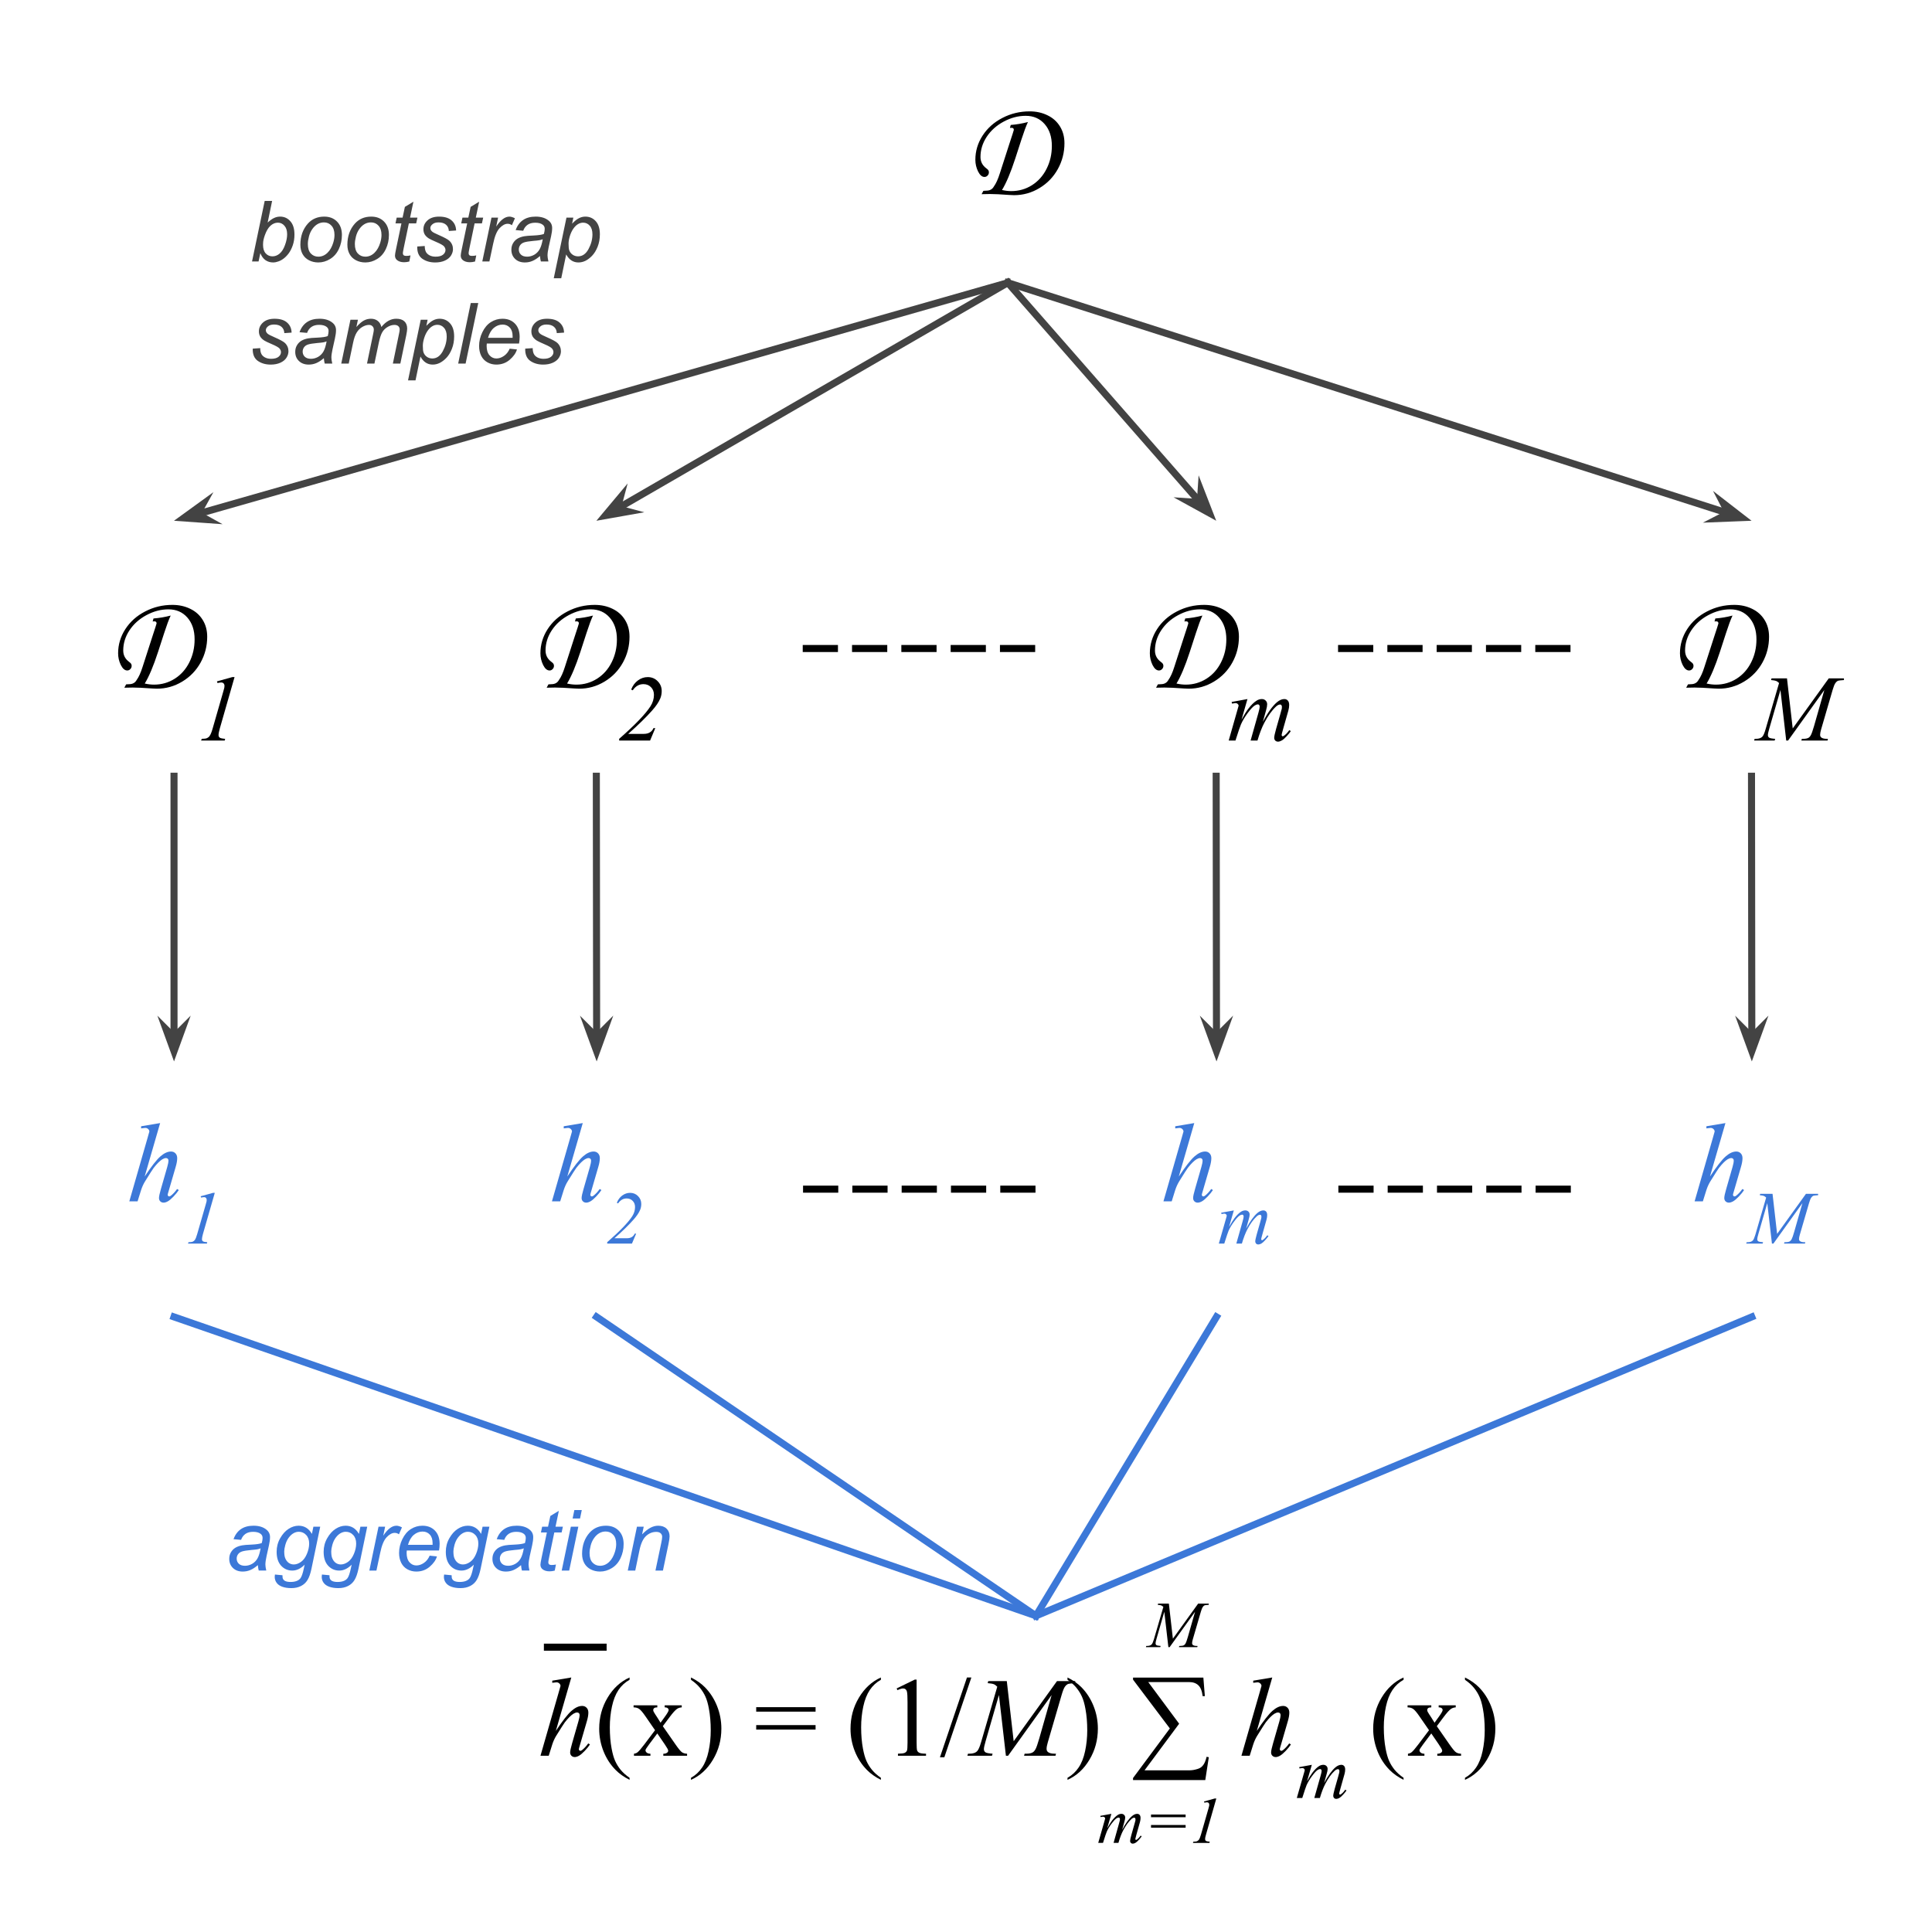 <svg version="1.1" viewBox="0.0 0.0 548.572 548.572" fill="none" stroke="none" stroke-linecap="square" stroke-miterlimit="10" xmlns:xlink="http://www.w3.org/1999/xlink" xmlns="http://www.w3.org/2000/svg"><clipPath id="p.0"><path d="m0 0l548.572 0l0 548.572l-548.572 0l0 -548.572z" clip-rule="nonzero"/></clipPath><g clip-path="url(#p.0)"><path fill="#000000" fill-opacity="0.0" d="m0 0l548.572 0l0 548.572l-548.572 0z" fill-rule="evenodd"/><path fill="#000000" fill-opacity="0.0" d="m250.549 7.738l71.213 0l0 72.535l-71.213 0z" fill-rule="evenodd"/><path fill="#000000" d="m291.868 34.653q-0.797 1.719 -1.828 4.922l-1.766 5.438q-1.953 5.984 -3.766 8.938q1.359 0.312 2.641 0.312q3.203 0 5.859 -1.672q2.672 -1.688 4.156 -4.656q1.5 -2.969 1.5 -6.516q0 -3.844 -2.047 -6.188q-2.047 -2.344 -5.391 -2.344q-3.203 0 -6.266 1.656q-3.047 1.641 -4.812 4.328q-1.75 2.672 -1.75 5.703q0 2.0 1.672 3.234q0.438 0.312 0.578 0.562q0.141 0.234 0.141 0.578q0 0.516 -0.375 0.906q-0.375 0.391 -0.875 0.391q-1.047 0 -1.828 -1.562q-0.766 -1.578 -0.766 -3.312q0 -3.688 2.047 -6.859q2.062 -3.188 5.641 -5.031q3.578 -1.859 7.719 -1.859q2.797 0 5.062 1.109q2.281 1.094 3.547 3.156q1.281 2.047 1.281 4.781q0 3.938 -1.875 7.328q-1.875 3.391 -5.219 5.406q-3.344 2.016 -7.203 2.016l-1.375 -0.062q-3.594 -0.266 -5.469 -0.266q-1.641 0 -2.391 0.047l0.516 -0.953l0.859 -0.047q1.469 -0.016 2.109 -1.172q0.922 -1.266 1.688 -3.703l2.719 -8.422q1.266 -3.844 1.266 -3.953q0 -0.594 -0.625 -0.594q-0.328 0 -0.484 0.031l0.234 -0.844q2.453 -0.188 4.875 -0.828z" fill-rule="nonzero"/><path fill="#000000" fill-opacity="0.0" d="m13.806 147.869l71.213 0l0 72.535l-71.213 0z" fill-rule="evenodd"/><path fill="#000000" d="m48.461 174.784q-0.797 1.719 -1.828 4.922l-1.766 5.438q-1.953 5.984 -3.766 8.938q1.359 0.312 2.641 0.312q3.203 0 5.859 -1.672q2.672 -1.688 4.156 -4.656q1.5 -2.969 1.5 -6.516q0 -3.844 -2.047 -6.188q-2.047 -2.344 -5.391 -2.344q-3.203 0 -6.266 1.656q-3.047 1.641 -4.812 4.328q-1.75 2.672 -1.75 5.703q0 2.0 1.672 3.234q0.438 0.312 0.578 0.562q0.141 0.234 0.141 0.578q0 0.516 -0.375 0.906q-0.375 0.391 -0.875 0.391q-1.047 0 -1.828 -1.562q-0.766 -1.578 -0.766 -3.312q0 -3.688 2.047 -6.859q2.062 -3.188 5.641 -5.031q3.578 -1.859 7.719 -1.859q2.797 0 5.062 1.109q2.281 1.094 3.547 3.156q1.281 2.047 1.281 4.781q0 3.938 -1.875 7.328q-1.875 3.391 -5.219 5.406q-3.344 2.016 -7.203 2.016l-1.375 -0.062q-3.594 -0.266 -5.469 -0.266q-1.641 0 -2.391 0.047l0.516 -0.953l0.859 -0.047q1.469 -0.016 2.109 -1.172q0.922 -1.266 1.688 -3.703l2.719 -8.422q1.266 -3.844 1.266 -3.953q0 -0.594 -0.625 -0.594q-0.328 0 -0.484 0.031l0.234 -0.844q2.453 -0.188 4.875 -0.828z" fill-rule="nonzero"/><path fill="#000000" d="m66.598 192.253l-4.187 14.594q-0.359 1.281 -0.359 1.859q0 0.484 0.328 0.734q0.328 0.25 1.547 0.344l-0.125 0.484l-6.703 0l0.188 -0.484q1.062 -0.016 1.406 -0.172q0.547 -0.234 0.812 -0.625q0.438 -0.594 0.875 -2.141l3.016 -10.484q0.281 -0.938 0.297 -1.094q0.047 -0.25 0.047 -0.5q0 -0.453 -0.25 -0.719q-0.25 -0.266 -0.672 -0.266q-0.344 0 -1.062 0.156l-0.156 -0.469l4.375 -1.219l0.625 0z" fill-rule="nonzero"/><path fill="#000000" fill-opacity="0.0" d="m133.715 147.869l71.213 0l0 72.535l-71.213 0z" fill-rule="evenodd"/><path fill="#000000" d="m168.371 174.784q-0.797 1.719 -1.828 4.922l-1.766 5.438q-1.953 5.984 -3.766 8.938q1.359 0.312 2.641 0.312q3.203 0 5.859 -1.672q2.672 -1.688 4.156 -4.656q1.5 -2.969 1.5 -6.516q0 -3.844 -2.047 -6.188q-2.047 -2.344 -5.391 -2.344q-3.203 0 -6.266 1.656q-3.047 1.641 -4.812 4.328q-1.75 2.672 -1.75 5.703q0 2.0 1.672 3.234q0.438 0.312 0.578 0.562q0.141 0.234 0.141 0.578q0 0.516 -0.375 0.906q-0.375 0.391 -0.875 0.391q-1.047 0 -1.828 -1.562q-0.766 -1.578 -0.766 -3.312q0 -3.688 2.047 -6.859q2.062 -3.188 5.641 -5.031q3.578 -1.859 7.719 -1.859q2.797 0 5.062 1.109q2.281 1.094 3.547 3.156q1.281 2.047 1.281 4.781q0 3.938 -1.875 7.328q-1.875 3.391 -5.219 5.406q-3.344 2.016 -7.203 2.016l-1.375 -0.062q-3.594 -0.266 -5.469 -0.266q-1.641 0 -2.391 0.047l0.516 -0.953l0.859 -0.047q1.469 -0.016 2.109 -1.172q0.922 -1.266 1.688 -3.703l2.719 -8.422q1.266 -3.844 1.266 -3.953q0 -0.594 -0.625 -0.594q-0.328 0 -0.484 0.031l0.234 -0.844q2.453 -0.188 4.875 -0.828z" fill-rule="nonzero"/><path fill="#000000" d="m184.586 210.269l-8.781 0l0 -0.484q6.703 -5.875 8.875 -9.219q1.0 -1.562 1.0 -3.266q0 -1.344 -0.844 -2.188q-0.828 -0.859 -2.156 -0.859q-1.828 0 -3.016 1.75l-0.453 -0.203q0.656 -1.688 1.938 -2.609q1.281 -0.938 2.766 -0.938q1.672 0 2.812 1.156q1.156 1.156 1.156 2.797q0 1.141 -0.406 2.109q-0.625 1.531 -2.312 3.422q-2.547 2.875 -6.797 6.641l4.422 0q1.062 0 1.75 -0.438q0.703 -0.438 1.0 -1.188l0.516 0l-1.469 3.516z" fill-rule="nonzero"/><path fill="#000000" fill-opacity="0.0" d="m461.715 147.869l71.213 0l0 72.535l-71.213 0z" fill-rule="evenodd"/><path fill="#000000" d="m491.932 174.784q-0.797 1.719 -1.828 4.922l-1.766 5.438q-1.953 5.984 -3.766 8.938q1.359 0.312 2.641 0.312q3.203 0 5.859 -1.672q2.672 -1.688 4.156 -4.656q1.5 -2.969 1.5 -6.516q0 -3.844 -2.047 -6.188q-2.047 -2.344 -5.391 -2.344q-3.203 0 -6.266 1.656q-3.047 1.641 -4.812 4.328q-1.75 2.672 -1.75 5.703q0 2.0 1.672 3.234q0.438 0.312 0.578 0.562q0.141 0.234 0.141 0.578q0 0.516 -0.375 0.906q-0.375 0.391 -0.875 0.391q-1.047 0 -1.828 -1.562q-0.766 -1.578 -0.766 -3.312q0 -3.688 2.047 -6.859q2.062 -3.188 5.641 -5.031q3.578 -1.859 7.719 -1.859q2.797 0 5.062 1.109q2.281 1.094 3.547 3.156q1.281 2.047 1.281 4.781q0 3.938 -1.875 7.328q-1.875 3.391 -5.219 5.406q-3.344 2.016 -7.203 2.016l-1.375 -0.062q-3.594 -0.266 -5.469 -0.266q-1.641 0 -2.391 0.047l0.516 -0.953l0.859 -0.047q1.469 -0.016 2.109 -1.172q0.922 -1.266 1.688 -3.703l2.719 -8.422q1.266 -3.844 1.266 -3.953q0 -0.594 -0.625 -0.594q-0.328 0 -0.484 0.031l0.234 -0.844q2.453 -0.188 4.875 -0.828z" fill-rule="nonzero"/><path fill="#000000" d="m507.397 192.613l1.625 14.219l10.234 -14.219l4.312 0l0 0.484q-1.406 0.094 -1.656 0.188q-0.422 0.172 -0.781 0.688q-0.359 0.5 -0.781 1.938l-3.266 11.203q-0.281 0.969 -0.281 1.531q0 0.5 0.344 0.766q0.5 0.375 1.562 0.375l0.312 0l-0.109 0.484l-7.438 0l0.141 -0.484l0.344 0q0.984 0 1.516 -0.281q0.391 -0.203 0.703 -0.781q0.328 -0.594 0.906 -2.578l2.922 -10.234l-10.297 14.359l-0.531 0l-1.641 -14.359l-3.156 10.922q-0.406 1.391 -0.406 1.875q0 0.484 0.344 0.734q0.359 0.25 1.719 0.344l-0.141 0.484l-5.828 0l0.141 -0.484l0.359 0q1.281 0 1.859 -0.641q0.422 -0.469 0.875 -2.031l3.844 -13.172q-0.438 -0.438 -0.828 -0.594q-0.391 -0.156 -1.438 -0.25l0.125 -0.484l4.391 0z" fill-rule="nonzero"/><path fill="#000000" fill-opacity="0.0" d="m13.806 301.383l71.213 0l0 72.535l-71.213 0z" fill-rule="evenodd"/><path fill="#3c78d8" d="m45.471 318.884l-4.391 15.172q2.844 -4.281 4.438 -5.688q1.594 -1.406 3.047 -1.406q0.75 0 1.25 0.516q0.5 0.516 0.5 1.375q0 1.031 -0.438 2.5l-1.906 6.547q-0.359 1.188 -0.359 1.312q0 0.219 0.125 0.359q0.141 0.141 0.312 0.141q0.203 0 0.469 -0.203q0.891 -0.688 1.766 -1.906l0.484 0.297q-0.531 0.828 -1.484 1.828q-0.938 0.984 -1.625 1.375q-0.672 0.375 -1.203 0.375q-0.578 0 -0.953 -0.375q-0.359 -0.359 -0.359 -0.938q0 -0.688 0.547 -2.562l1.797 -6.25q0.344 -1.172 0.344 -1.844q0 -0.312 -0.203 -0.5q-0.188 -0.188 -0.5 -0.188q-0.453 0 -1.031 0.344q-1.063 0.656 -2.453 2.438q-0.375 0.484 -2.5 3.906q-0.656 1.094 -1.078 2.391l-1.0 3.203l-2.344 0l5.141 -17.875l0.547 -1.938q0 -0.406 -0.344 -0.719q-0.328 -0.312 -0.812 -0.312q-0.281 0 -0.859 0.094l-0.328 0.047l0 -0.609l5.406 -0.906z" fill-rule="nonzero"/><path fill="#3c78d8" d="m60.986 338.697l-3.359 11.672q-0.281 1.031 -0.281 1.484q0 0.391 0.266 0.594q0.266 0.203 1.234 0.266l-0.094 0.391l-5.375 0l0.156 -0.391q0.844 -0.016 1.125 -0.125q0.438 -0.188 0.656 -0.5q0.344 -0.484 0.688 -1.719l2.422 -8.391q0.219 -0.75 0.234 -0.875q0.031 -0.203 0.031 -0.406q0 -0.359 -0.203 -0.562q-0.188 -0.219 -0.531 -0.219q-0.266 0 -0.844 0.125l-0.141 -0.375l3.516 -0.969l0.5 0z" fill-rule="nonzero"/><path fill="#000000" fill-opacity="0.0" d="m133.806 301.383l71.213 0l0 72.535l-71.213 0z" fill-rule="evenodd"/><path fill="#3c78d8" d="m165.471 318.884l-4.391 15.172q2.844 -4.281 4.438 -5.688q1.594 -1.406 3.047 -1.406q0.75 0 1.25 0.516q0.5 0.516 0.5 1.375q0 1.031 -0.438 2.5l-1.906 6.547q-0.359 1.188 -0.359 1.312q0 0.219 0.125 0.359q0.141 0.141 0.312 0.141q0.203 0 0.469 -0.203q0.891 -0.688 1.766 -1.906l0.484 0.297q-0.531 0.828 -1.484 1.828q-0.938 0.984 -1.625 1.375q-0.672 0.375 -1.203 0.375q-0.578 0 -0.953 -0.375q-0.359 -0.359 -0.359 -0.938q0 -0.688 0.547 -2.562l1.797 -6.25q0.344 -1.172 0.344 -1.844q0 -0.312 -0.203 -0.5q-0.188 -0.188 -0.5 -0.188q-0.453 0 -1.031 0.344q-1.062 0.656 -2.453 2.438q-0.375 0.484 -2.5 3.906q-0.656 1.094 -1.078 2.391l-1.0 3.203l-2.344 0l5.141 -17.875l0.547 -1.938q0 -0.406 -0.344 -0.719q-0.328 -0.312 -0.812 -0.312q-0.281 0 -0.859 0.094l-0.328 0.047l0 -0.609l5.406 -0.906z" fill-rule="nonzero"/><path fill="#3c78d8" d="m179.44 353.103l-7.031 0l0 -0.391q5.375 -4.703 7.109 -7.375q0.797 -1.25 0.797 -2.609q0 -1.078 -0.672 -1.75q-0.656 -0.688 -1.719 -0.688q-1.469 0 -2.422 1.406l-0.359 -0.172q0.531 -1.344 1.547 -2.078q1.031 -0.75 2.219 -0.75q1.344 0 2.25 0.922q0.922 0.922 0.922 2.234q0 0.906 -0.328 1.688q-0.5 1.219 -1.844 2.734q-2.031 2.312 -5.438 5.312l3.531 0q0.859 0 1.406 -0.344q0.562 -0.359 0.797 -0.953l0.422 0l-1.188 2.812z" fill-rule="nonzero"/><path fill="#000000" fill-opacity="0.0" d="m461.806 301.383l71.213 0l0 72.535l-71.213 0z" fill-rule="evenodd"/><path fill="#3c78d8" d="m489.92 318.884l-4.391 15.172q2.844 -4.281 4.438 -5.688q1.594 -1.406 3.047 -1.406q0.75 0 1.25 0.516q0.5 0.516 0.5 1.375q0 1.031 -0.438 2.5l-1.906 6.547q-0.359 1.188 -0.359 1.312q0 0.219 0.125 0.359q0.141 0.141 0.312 0.141q0.203 0 0.469 -0.203q0.891 -0.688 1.766 -1.906l0.484 0.297q-0.531 0.828 -1.484 1.828q-0.938 0.984 -1.625 1.375q-0.672 0.375 -1.203 0.375q-0.578 0 -0.953 -0.375q-0.359 -0.359 -0.359 -0.938q0 -0.688 0.547 -2.562l1.797 -6.25q0.344 -1.172 0.344 -1.844q0 -0.312 -0.203 -0.5q-0.188 -0.188 -0.5 -0.188q-0.453 0 -1.031 0.344q-1.062 0.656 -2.453 2.438q-0.375 0.484 -2.5 3.906q-0.656 1.094 -1.078 2.391l-1.0 3.203l-2.344 0l5.141 -17.875l0.547 -1.938q0 -0.406 -0.344 -0.719q-0.328 -0.312 -0.812 -0.312q-0.281 0 -0.859 0.094l-0.328 0.047l0 -0.609l5.406 -0.906z" fill-rule="nonzero"/><path fill="#3c78d8" d="m503.295 338.978l1.297 11.375l8.188 -11.375l3.453 0l0 0.391q-1.125 0.078 -1.328 0.141q-0.344 0.141 -0.625 0.547q-0.281 0.406 -0.625 1.562l-2.609 8.953q-0.234 0.781 -0.234 1.234q0 0.406 0.281 0.609q0.406 0.297 1.25 0.297l0.25 0l-0.094 0.391l-5.938 0l0.109 -0.391l0.281 0q0.781 0 1.203 -0.219q0.312 -0.172 0.562 -0.625q0.266 -0.469 0.719 -2.062l2.344 -8.188l-8.234 11.484l-0.422 0l-1.328 -11.484l-2.516 8.734q-0.328 1.109 -0.328 1.5q0 0.391 0.281 0.594q0.281 0.203 1.375 0.266l-0.125 0.391l-4.656 0l0.125 -0.391l0.281 0q1.031 0 1.484 -0.516q0.328 -0.375 0.703 -1.625l3.062 -10.531q-0.344 -0.344 -0.656 -0.469q-0.312 -0.125 -1.156 -0.203l0.109 -0.391l3.516 0z" fill-rule="nonzero"/><path fill="#000000" fill-opacity="0.0" d="m49.412 220.404l0 80.976" fill-rule="evenodd"/><path stroke="#434343" stroke-width="2.0" stroke-linejoin="round" stroke-linecap="butt" d="m49.412 220.404l0 74.122" fill-rule="evenodd"/><path fill="#434343" stroke="#434343" stroke-width="2.0" stroke-linecap="butt" d="m49.412 294.526l-2.249 -2.249l2.249 6.18l2.249 -6.18z" fill-rule="evenodd"/><path fill="#000000" fill-opacity="0.0" d="m169.322 220.404l0.094 80.976" fill-rule="evenodd"/><path stroke="#434343" stroke-width="2.0" stroke-linejoin="round" stroke-linecap="butt" d="m169.322 220.404l0.087 74.122" fill-rule="evenodd"/><path fill="#434343" stroke="#434343" stroke-width="2.0" stroke-linecap="butt" d="m169.408 294.526l-2.252 -2.247l2.256 6.177l2.242 -6.182z" fill-rule="evenodd"/><path fill="#000000" fill-opacity="0.0" d="m497.322 220.404l0.094 80.976" fill-rule="evenodd"/><path stroke="#434343" stroke-width="2.0" stroke-linejoin="round" stroke-linecap="butt" d="m497.322 220.404l0.087 74.122" fill-rule="evenodd"/><path fill="#434343" stroke="#434343" stroke-width="2.0" stroke-linecap="butt" d="m497.408 294.526l-2.252 -2.247l2.256 6.177l2.242 -6.182z" fill-rule="evenodd"/><path fill="#000000" fill-opacity="0.0" d="m286.155 80.273l-236.756 67.591" fill-rule="evenodd"/><path stroke="#434343" stroke-width="2.0" stroke-linejoin="round" stroke-linecap="butt" d="m286.155 80.273l-230.165 65.709" fill-rule="evenodd"/><path fill="#434343" stroke="#434343" stroke-width="2.0" stroke-linecap="butt" d="m55.99 145.982l1.545 -2.78l-5.325 3.859l6.56 0.466z" fill-rule="evenodd"/><path fill="#000000" fill-opacity="0.0" d="m286.155 80.273l-116.819 67.591" fill-rule="evenodd"/><path stroke="#434343" stroke-width="2.0" stroke-linejoin="round" stroke-linecap="butt" d="m286.155 80.273l-110.886 64.158" fill-rule="evenodd"/><path fill="#434343" stroke="#434343" stroke-width="2.0" stroke-linecap="butt" d="m175.269 144.431l0.82 -3.073l-4.222 5.042l6.475 -1.148z" fill-rule="evenodd"/><path fill="#000000" fill-opacity="0.0" d="m286.155 80.273l211.181 67.591" fill-rule="evenodd"/><path stroke="#434343" stroke-width="2.0" stroke-linejoin="round" stroke-linecap="butt" d="m286.155 80.273l204.653 65.501" fill-rule="evenodd"/><path fill="#434343" stroke="#434343" stroke-width="2.0" stroke-linecap="butt" d="m490.808 145.774l-2.828 1.457l6.571 -0.258l-5.2 -4.026z" fill-rule="evenodd"/><path fill="#000000" fill-opacity="0.0" d="m309.715 147.869l71.213 0l0 72.535l-71.213 0z" fill-rule="evenodd"/><path fill="#000000" d="m341.41 174.784q-0.797 1.719 -1.828 4.922l-1.766 5.438q-1.953 5.984 -3.766 8.938q1.359 0.312 2.641 0.312q3.203 0 5.859 -1.672q2.672 -1.688 4.156 -4.656q1.5 -2.969 1.5 -6.516q0 -3.844 -2.047 -6.188q-2.047 -2.344 -5.391 -2.344q-3.203 0 -6.266 1.656q-3.047 1.641 -4.812 4.328q-1.75 2.672 -1.75 5.703q0 2.0 1.672 3.234q0.438 0.312 0.578 0.562q0.141 0.234 0.141 0.578q0 0.516 -0.375 0.906q-0.375 0.391 -0.875 0.391q-1.047 0 -1.828 -1.562q-0.766 -1.578 -0.766 -3.312q0 -3.688 2.047 -6.859q2.062 -3.188 5.641 -5.031q3.578 -1.859 7.719 -1.859q2.797 0 5.062 1.109q2.281 1.094 3.547 3.156q1.281 2.047 1.281 4.781q0 3.938 -1.875 7.328q-1.875 3.391 -5.219 5.406q-3.344 2.016 -7.203 2.016l-1.375 -0.062q-3.594 -0.266 -5.469 -0.266q-1.641 0 -2.391 0.047l0.516 -0.953l0.859 -0.047q1.469 -0.016 2.109 -1.172q0.922 -1.266 1.688 -3.703l2.719 -8.422q1.266 -3.844 1.266 -3.953q0 -0.594 -0.625 -0.594q-0.328 0 -0.484 0.031l0.234 -0.844q2.453 -0.188 4.875 -0.828z" fill-rule="nonzero"/><path fill="#000000" d="m354.203 198.488l-1.688 5.875q1.125 -2.078 1.922 -3.109q1.234 -1.625 2.406 -2.344q0.688 -0.422 1.438 -0.422q0.656 0 1.078 0.422q0.438 0.406 0.438 1.062q0 0.641 -0.297 1.672l-0.922 3.297q2.125 -3.969 4.016 -5.562q1.062 -0.891 2.078 -0.891q0.609 0 0.984 0.422q0.391 0.406 0.391 1.266q0 0.75 -0.234 1.594l-1.438 5.062q-0.469 1.656 -0.469 1.844q0 0.172 0.125 0.312q0.078 0.078 0.203 0.078q0.125 0 0.453 -0.234q0.75 -0.578 1.391 -1.516l0.438 0.266q-0.328 0.531 -1.156 1.438q-0.828 0.906 -1.422 1.234q-0.578 0.328 -1.062 0.328q-0.469 0 -0.781 -0.312q-0.297 -0.312 -0.297 -0.766q0 -0.625 0.531 -2.516l1.188 -4.172q0.406 -1.453 0.438 -1.609q0.031 -0.25 0.031 -0.484q0 -0.312 -0.141 -0.5q-0.156 -0.188 -0.344 -0.188q-0.547 0 -1.172 0.562q-1.781 1.656 -3.344 4.641q-1.031 1.953 -1.938 5.031l-1.953 0l2.219 -7.875q0.359 -1.281 0.359 -1.703q0 -0.359 -0.141 -0.516q-0.141 -0.172 -0.344 -0.172q-0.438 0 -0.922 0.312q-0.781 0.5 -2.016 2.172q-1.219 1.656 -1.891 3.188q-0.328 0.719 -1.562 4.594l-1.922 0l2.406 -8.438l0.312 -1.094q0.094 -0.25 0.094 -0.359q0 -0.281 -0.266 -0.516q-0.25 -0.234 -0.656 -0.234q-0.172 0 -0.938 0.156l-0.125 -0.469l4.5 -0.828z" fill-rule="nonzero"/><path fill="#000000" fill-opacity="0.0" d="m309.806 301.383l71.213 0l0 72.535l-71.213 0z" fill-rule="evenodd"/><path fill="#3c78d8" d="m339.102 318.884l-4.391 15.172q2.844 -4.281 4.438 -5.688q1.594 -1.406 3.047 -1.406q0.75 0 1.25 0.516q0.5 0.516 0.5 1.375q0 1.031 -0.438 2.5l-1.906 6.547q-0.359 1.188 -0.359 1.312q0 0.219 0.125 0.359q0.141 0.141 0.312 0.141q0.203 0 0.469 -0.203q0.891 -0.688 1.766 -1.906l0.484 0.297q-0.531 0.828 -1.484 1.828q-0.938 0.984 -1.625 1.375q-0.672 0.375 -1.203 0.375q-0.578 0 -0.953 -0.375q-0.359 -0.359 -0.359 -0.938q0 -0.688 0.547 -2.562l1.797 -6.25q0.344 -1.172 0.344 -1.844q0 -0.312 -0.203 -0.5q-0.188 -0.188 -0.5 -0.188q-0.453 0 -1.031 0.344q-1.062 0.656 -2.453 2.438q-0.375 0.484 -2.5 3.906q-0.656 1.094 -1.078 2.391l-1.0 3.203l-2.344 0l5.141 -17.875l0.547 -1.938q0 -0.406 -0.344 -0.719q-0.328 -0.312 -0.812 -0.312q-0.281 0 -0.859 0.094l-0.328 0.047l0 -0.609l5.406 -0.906z" fill-rule="nonzero"/><path fill="#3c78d8" d="m350.336 343.681l-1.359 4.688q0.906 -1.656 1.547 -2.484q0.984 -1.297 1.922 -1.875q0.562 -0.328 1.156 -0.328q0.531 0 0.875 0.328q0.344 0.328 0.344 0.859q0 0.5 -0.25 1.328l-0.734 2.641q1.703 -3.172 3.219 -4.453q0.844 -0.703 1.656 -0.703q0.484 0 0.781 0.328q0.312 0.328 0.312 1.016q0 0.594 -0.188 1.281l-1.141 4.047q-0.375 1.328 -0.375 1.469q0 0.141 0.094 0.25q0.062 0.078 0.172 0.078q0.094 0 0.359 -0.203q0.594 -0.453 1.109 -1.203l0.344 0.219q-0.25 0.406 -0.922 1.141q-0.656 0.734 -1.125 1.0q-0.469 0.25 -0.859 0.25q-0.375 0 -0.625 -0.25q-0.234 -0.25 -0.234 -0.609q0 -0.5 0.422 -2.016l0.953 -3.344q0.328 -1.156 0.344 -1.281q0.031 -0.203 0.031 -0.391q0 -0.25 -0.109 -0.406q-0.125 -0.141 -0.281 -0.141q-0.438 0 -0.938 0.453q-1.422 1.312 -2.672 3.703q-0.828 1.578 -1.547 4.031l-1.578 0l1.781 -6.297q0.297 -1.031 0.297 -1.375q0 -0.281 -0.125 -0.406q-0.109 -0.141 -0.266 -0.141q-0.344 0 -0.734 0.25q-0.625 0.406 -1.609 1.75q-0.984 1.328 -1.531 2.547q-0.25 0.562 -1.234 3.672l-1.547 0l1.938 -6.75l0.25 -0.875q0.062 -0.203 0.062 -0.297q0 -0.219 -0.203 -0.406q-0.203 -0.188 -0.531 -0.188q-0.141 0 -0.75 0.125l-0.094 -0.375l3.594 -0.656z" fill-rule="nonzero"/><path fill="#000000" fill-opacity="0.0" d="m345.322 220.404l0.094 80.976" fill-rule="evenodd"/><path stroke="#434343" stroke-width="2.0" stroke-linejoin="round" stroke-linecap="butt" d="m345.322 220.404l0.087 74.122" fill-rule="evenodd"/><path fill="#434343" stroke="#434343" stroke-width="2.0" stroke-linecap="butt" d="m345.408 294.526l-2.252 -2.247l2.256 6.177l2.242 -6.182z" fill-rule="evenodd"/><path fill="#000000" fill-opacity="0.0" d="m286.155 80.273l59.181 67.591" fill-rule="evenodd"/><path stroke="#434343" stroke-width="2.0" stroke-linejoin="round" stroke-linecap="butt" d="m286.155 80.273l54.666 62.434" fill-rule="evenodd"/><path fill="#434343" stroke="#434343" stroke-width="2.0" stroke-linecap="butt" d="m340.821 142.707l-3.174 -0.211l5.763 3.168l-2.379 -6.131z" fill-rule="evenodd"/><path fill="#000000" fill-opacity="0.0" d="m228.928 184.136l64.787 0" fill-rule="evenodd"/><path stroke="#000000" stroke-width="2.0" stroke-linejoin="round" stroke-linecap="butt" stroke-dasharray="8.0,6.0" d="m228.928 184.136l64.787 0" fill-rule="evenodd"/><path fill="#000000" fill-opacity="0.0" d="m380.928 184.136l64.787 0" fill-rule="evenodd"/><path stroke="#000000" stroke-width="2.0" stroke-linejoin="round" stroke-linecap="butt" stroke-dasharray="8.0,6.0" d="m380.928 184.136l64.787 0" fill-rule="evenodd"/><path fill="#000000" fill-opacity="0.0" d="m229.018 337.651l64.787 0" fill-rule="evenodd"/><path stroke="#000000" stroke-width="2.0" stroke-linejoin="round" stroke-linecap="butt" stroke-dasharray="8.0,6.0" d="m229.018 337.651l64.787 0" fill-rule="evenodd"/><path fill="#000000" fill-opacity="0.0" d="m381.018 337.651l64.787 0" fill-rule="evenodd"/><path stroke="#000000" stroke-width="2.0" stroke-linejoin="round" stroke-linecap="butt" stroke-dasharray="8.0,6.0" d="m381.018 337.651l64.787 0" fill-rule="evenodd"/><path fill="#000000" fill-opacity="0.0" d="m61.766 42.199l128.063 0l0 72.535l-128.063 0z" fill-rule="evenodd"/><path fill="#434343" d="m71.563 74.239l3.594 -17.188l2.109 0l-1.266 6.141q1.0 -0.922 1.812 -1.297q0.828 -0.391 1.719 -0.391q1.75 0 2.906 1.312q1.172 1.297 1.172 3.781q0 1.656 -0.469 3.031q-0.469 1.359 -1.156 2.297q-0.688 0.922 -1.438 1.484q-0.734 0.562 -1.516 0.828q-0.766 0.281 -1.484 0.281q-1.219 0 -2.156 -0.641q-0.938 -0.656 -1.469 -2.0l-0.5 2.359l-1.859 0zm3.141 -5.109l-0.016 0.391q0 1.594 0.766 2.438q0.766 0.828 1.906 0.828q1.109 0 2.031 -0.781q0.938 -0.781 1.531 -2.422q0.609 -1.656 0.609 -3.062q0 -1.562 -0.766 -2.422q-0.75 -0.875 -1.859 -0.875q-1.156 0 -2.125 0.891q-0.953 0.875 -1.594 2.719q-0.484 1.375 -0.484 2.297zm10.582 0.391q0 -3.656 2.141 -6.047q1.781 -1.969 4.641 -1.969q2.25 0 3.625 1.406q1.391 1.406 1.391 3.797q0 2.156 -0.875 4.0q-0.859 1.844 -2.469 2.828q-1.594 0.984 -3.359 0.984q-1.453 0 -2.656 -0.625q-1.188 -0.625 -1.812 -1.75q-0.625 -1.141 -0.625 -2.625zm2.125 -0.219q0 1.766 0.844 2.672q0.844 0.906 2.141 0.906q0.688 0 1.344 -0.266q0.672 -0.281 1.25 -0.844q0.578 -0.562 0.969 -1.281q0.406 -0.734 0.656 -1.562q0.359 -1.156 0.359 -2.219q0 -1.688 -0.844 -2.625q-0.844 -0.938 -2.141 -0.938q-1.0 0 -1.828 0.484q-0.812 0.469 -1.469 1.391q-0.656 0.906 -0.969 2.125q-0.312 1.203 -0.312 2.156zm11.223 0.219q0 -3.656 2.141 -6.047q1.781 -1.969 4.641 -1.969q2.25 0 3.625 1.406q1.391 1.406 1.391 3.797q0 2.156 -0.875 4.0q-0.859 1.844 -2.469 2.828q-1.594 0.984 -3.359 0.984q-1.453 0 -2.656 -0.625q-1.188 -0.625 -1.812 -1.75q-0.625 -1.141 -0.625 -2.625zm2.125 -0.219q0 1.766 0.844 2.672q0.844 0.906 2.141 0.906q0.688 0 1.344 -0.266q0.672 -0.281 1.25 -0.844q0.578 -0.562 0.969 -1.281q0.406 -0.734 0.656 -1.562q0.359 -1.156 0.359 -2.219q0 -1.688 -0.844 -2.625q-0.844 -0.938 -2.141 -0.938q-1.0 0 -1.828 0.484q-0.812 0.469 -1.469 1.391q-0.656 0.906 -0.969 2.125q-0.312 1.203 -0.312 2.156zm15.801 3.219l-0.344 1.734q-0.766 0.203 -1.484 0.203q-1.266 0 -2.016 -0.625q-0.562 -0.469 -0.562 -1.281q0 -0.406 0.312 -1.891l1.516 -7.234l-1.688 0l0.344 -1.641l1.672 0l0.656 -3.047l2.422 -1.469l-0.953 4.516l2.094 0l-0.359 1.641l-2.078 0l-1.438 6.891q-0.266 1.312 -0.266 1.562q0 0.375 0.219 0.578q0.219 0.203 0.703 0.203q0.703 0 1.25 -0.141zm1.918 -2.531l2.125 -0.141q0 0.922 0.281 1.562q0.281 0.641 1.031 1.062q0.75 0.406 1.766 0.406q1.406 0 2.109 -0.562q0.703 -0.562 0.703 -1.328q0 -0.547 -0.422 -1.047q-0.438 -0.484 -2.125 -1.203q-1.672 -0.719 -2.141 -1.016q-0.781 -0.484 -1.188 -1.125q-0.391 -0.656 -0.391 -1.5q0 -1.484 1.172 -2.531q1.172 -1.062 3.281 -1.062q2.344 0 3.562 1.094q1.219 1.078 1.266 2.844l-2.062 0.141q-0.047 -1.125 -0.797 -1.781q-0.75 -0.656 -2.125 -0.656q-1.109 0 -1.719 0.516q-0.609 0.5 -0.609 1.078q0 0.594 0.531 1.031q0.359 0.312 1.812 0.938q2.438 1.062 3.078 1.672q1.0 0.969 1.0 2.359q0 0.938 -0.562 1.828q-0.562 0.891 -1.734 1.422q-1.172 0.531 -2.75 0.531q-2.156 0 -3.672 -1.062q-1.5 -1.078 -1.422 -3.469zm16.75 2.531l-0.344 1.734q-0.766 0.203 -1.484 0.203q-1.266 0 -2.016 -0.625q-0.562 -0.469 -0.562 -1.281q0 -0.406 0.312 -1.891l1.516 -7.234l-1.688 0l0.344 -1.641l1.672 0l0.656 -3.047l2.422 -1.469l-0.953 4.516l2.094 0l-0.359 1.641l-2.078 0l-1.438 6.891q-0.266 1.312 -0.266 1.562q0 0.375 0.219 0.578q0.219 0.203 0.703 0.203q0.703 0 1.25 -0.141zm1.715 1.719l2.609 -12.453l1.875 0l-0.531 2.547q0.953 -1.438 1.875 -2.125q0.922 -0.703 1.891 -0.703q0.625 0 1.547 0.469l-0.859 1.969q-0.547 -0.406 -1.203 -0.406q-1.125 0 -2.297 1.25q-1.172 1.234 -1.828 4.453l-1.062 5.0l-2.016 0zm16.383 -1.547q-1.094 0.953 -2.125 1.391q-1.016 0.438 -2.172 0.438q-1.719 0 -2.781 -1.016q-1.047 -1.016 -1.047 -2.594q0 -1.047 0.469 -1.844q0.469 -0.812 1.25 -1.297q0.797 -0.484 1.938 -0.688q0.703 -0.141 2.703 -0.219q2.0 -0.094 2.875 -0.438q0.234 -0.859 0.234 -1.438q0 -0.734 -0.531 -1.156q-0.734 -0.594 -2.156 -0.594q-1.344 0 -2.188 0.594q-0.844 0.594 -1.234 1.688l-2.141 -0.188q0.656 -1.859 2.078 -2.844q1.422 -0.984 3.594 -0.984q2.297 0 3.656 1.109q1.031 0.812 1.031 2.125q0 1.0 -0.297 2.312l-0.688 3.094q-0.328 1.484 -0.328 2.406q0 0.578 0.25 1.688l-2.141 0q-0.172 -0.609 -0.25 -1.547zm0.781 -4.766q-0.438 0.188 -0.953 0.281q-0.5 0.094 -1.703 0.188q-1.844 0.172 -2.609 0.422q-0.766 0.25 -1.156 0.812q-0.375 0.547 -0.375 1.203q0 0.891 0.609 1.469q0.609 0.578 1.75 0.578q1.062 0 2.031 -0.547q0.969 -0.562 1.531 -1.562q0.562 -1.0 0.875 -2.844zm3.129 11.078l3.609 -17.219l1.953 0l-0.359 1.734q1.078 -1.125 1.938 -1.562q0.875 -0.453 1.828 -0.453q1.781 0 2.953 1.297q1.172 1.297 1.172 3.719q0 1.938 -0.641 3.547q-0.641 1.594 -1.578 2.562q-0.938 0.969 -1.906 1.438q-0.953 0.453 -1.969 0.453q-2.234 0 -3.469 -2.281l-1.406 6.766l-2.125 0zm4.203 -9.859q0 1.406 0.203 1.938q0.281 0.766 0.953 1.234q0.672 0.469 1.547 0.469q1.828 0 2.953 -2.047q1.125 -2.062 1.125 -4.219q0 -1.578 -0.766 -2.438q-0.75 -0.859 -1.875 -0.859q-0.797 0 -1.5 0.438q-0.688 0.422 -1.281 1.266q-0.594 0.844 -0.984 2.078q-0.375 1.234 -0.375 2.141z" fill-rule="nonzero"/><path fill="#434343" d="m71.766 98.989l2.125 -0.141q0 0.922 0.281 1.562q0.281 0.641 1.031 1.062q0.75 0.406 1.766 0.406q1.406 0 2.109 -0.562q0.703 -0.562 0.703 -1.328q0 -0.547 -0.422 -1.047q-0.438 -0.484 -2.125 -1.203q-1.672 -0.719 -2.141 -1.016q-0.781 -0.484 -1.188 -1.125q-0.391 -0.656 -0.391 -1.5q0 -1.484 1.172 -2.531q1.172 -1.062 3.281 -1.062q2.344 0 3.562 1.094q1.219 1.078 1.266 2.844l-2.062 0.141q-0.047 -1.125 -0.797 -1.781q-0.75 -0.656 -2.125 -0.656q-1.109 0 -1.719 0.516q-0.609 0.5 -0.609 1.078q0 0.594 0.531 1.031q0.359 0.312 1.812 0.938q2.438 1.062 3.078 1.672q1.0 0.969 1.0 2.359q0 0.938 -0.562 1.828q-0.562 0.891 -1.734 1.422q-1.172 0.531 -2.75 0.531q-2.156 0 -3.672 -1.062q-1.5 -1.078 -1.422 -3.469zm20.188 2.703q-1.094 0.953 -2.125 1.391q-1.016 0.438 -2.172 0.438q-1.719 0 -2.781 -1.016q-1.047 -1.016 -1.047 -2.594q0 -1.047 0.469 -1.844q0.469 -0.812 1.25 -1.297q0.797 -0.484 1.938 -0.688q0.703 -0.141 2.703 -0.219q2.0 -0.094 2.875 -0.438q0.234 -0.859 0.234 -1.438q0 -0.734 -0.531 -1.156q-0.734 -0.594 -2.156 -0.594q-1.344 0 -2.188 0.594q-0.844 0.594 -1.234 1.688l-2.141 -0.188q0.656 -1.859 2.078 -2.844q1.422 -0.984 3.594 -0.984q2.297 0 3.656 1.109q1.031 0.812 1.031 2.125q0 1.0 -0.297 2.312l-0.688 3.094q-0.328 1.484 -0.328 2.406q0 0.578 0.25 1.688l-2.141 0q-0.172 -0.609 -0.25 -1.547zm0.781 -4.766q-0.438 0.188 -0.953 0.281q-0.5 0.094 -1.703 0.188q-1.844 0.172 -2.609 0.422q-0.766 0.25 -1.156 0.812q-0.375 0.547 -0.375 1.203q0 0.891 0.609 1.469q0.609 0.578 1.75 0.578q1.062 0 2.031 -0.547q0.969 -0.562 1.531 -1.562q0.562 -1.0 0.875 -2.844zm4.16 6.312l2.609 -12.453l2.125 0l-0.438 2.062q1.188 -1.328 2.109 -1.828q0.938 -0.516 2.031 -0.516q1.156 0 1.938 0.625q0.781 0.609 1.016 1.719q0.953 -1.172 2.0 -1.75q1.047 -0.594 2.219 -0.594q1.547 0 2.328 0.75q0.781 0.734 0.781 2.062q0 0.578 -0.266 1.906l-1.672 8.016l-2.125 0l1.703 -8.234q0.234 -1.0 0.234 -1.438q0 -0.609 -0.391 -0.953q-0.391 -0.359 -1.094 -0.359q-0.953 0 -1.938 0.578q-0.984 0.578 -1.531 1.516q-0.531 0.922 -0.953 2.859l-1.266 6.031l-2.109 0l1.75 -8.406q0.188 -0.859 0.188 -1.219q0 -0.609 -0.391 -0.984q-0.375 -0.375 -0.984 -0.375q-0.891 0 -1.891 0.578q-0.984 0.578 -1.609 1.609q-0.625 1.016 -1.016 2.906l-1.234 5.891l-2.125 0zm18.961 4.766l3.609 -17.219l1.953 0l-0.359 1.734q1.078 -1.125 1.938 -1.562q0.875 -0.453 1.828 -0.453q1.781 0 2.953 1.297q1.172 1.297 1.172 3.719q0 1.938 -0.641 3.547q-0.641 1.594 -1.578 2.562q-0.938 0.969 -1.906 1.438q-0.953 0.453 -1.969 0.453q-2.234 0 -3.469 -2.281l-1.406 6.766l-2.125 0zm4.203 -9.859q0 1.406 0.203 1.938q0.281 0.766 0.953 1.234q0.672 0.469 1.547 0.469q1.828 0 2.953 -2.047q1.125 -2.062 1.125 -4.219q0 -1.578 -0.766 -2.438q-0.75 -0.859 -1.875 -0.859q-0.797 0 -1.5 0.438q-0.688 0.422 -1.281 1.266q-0.594 0.844 -0.984 2.078q-0.375 1.234 -0.375 2.141zm10.035 5.094l3.578 -17.188l2.125 0l-3.594 17.188l-2.109 0zm14.629 -4.234l2.062 0.219q-0.438 1.531 -2.047 2.922q-1.594 1.375 -3.812 1.375q-1.375 0 -2.531 -0.641q-1.156 -0.641 -1.766 -1.859q-0.594 -1.219 -0.594 -2.781q0 -2.031 0.938 -3.938q0.938 -1.922 2.438 -2.859q1.5 -0.938 3.25 -0.938q2.234 0 3.562 1.391q1.328 1.375 1.328 3.766q0 0.922 -0.172 1.875l-9.156 0q-0.047 0.375 -0.047 0.656q0 1.75 0.797 2.672q0.812 0.922 1.969 0.922q1.094 0 2.141 -0.719q1.062 -0.719 1.641 -2.062zm-6.156 -3.078l6.984 0q0 -0.328 0 -0.469q0 -1.594 -0.797 -2.438q-0.797 -0.859 -2.047 -0.859q-1.359 0 -2.484 0.938q-1.109 0.938 -1.656 2.828zm10.566 3.062l2.125 -0.141q0 0.922 0.281 1.562q0.281 0.641 1.031 1.062q0.75 0.406 1.766 0.406q1.406 0 2.109 -0.562q0.703 -0.562 0.703 -1.328q0 -0.547 -0.422 -1.047q-0.438 -0.484 -2.125 -1.203q-1.672 -0.719 -2.141 -1.016q-0.781 -0.484 -1.188 -1.125q-0.391 -0.656 -0.391 -1.5q0 -1.484 1.172 -2.531q1.172 -1.062 3.281 -1.062q2.344 0 3.562 1.094q1.219 1.078 1.266 2.844l-2.062 0.141q-0.047 -1.125 -0.797 -1.781q-0.75 -0.656 -2.125 -0.656q-1.109 0 -1.719 0.516q-0.609 0.5 -0.609 1.078q0 0.594 0.531 1.031q0.359 0.312 1.812 0.938q2.438 1.062 3.078 1.672q1.0 0.969 1.0 2.359q0 0.938 -0.562 1.828q-0.562 0.891 -1.734 1.422q-1.172 0.531 -2.75 0.531q-2.156 0 -3.672 -1.062q-1.5 -1.078 -1.422 -3.469z" fill-rule="nonzero"/><path fill="#000000" fill-opacity="0.0" d="m143.824 458.803l300.661 0l0 59.937l-300.661 0z" fill-rule="evenodd"/><path fill="#000000" d="m162.215 476.304l-4.391 15.172q2.844 -4.281 4.438 -5.688q1.594 -1.406 3.047 -1.406q0.75 0 1.25 0.516q0.5 0.516 0.5 1.375q0 1.031 -0.438 2.5l-1.906 6.547q-0.359 1.188 -0.359 1.312q0 0.219 0.125 0.359q0.141 0.141 0.312 0.141q0.203 0 0.469 -0.203q0.891 -0.688 1.766 -1.906l0.484 0.297q-0.531 0.828 -1.484 1.828q-0.938 0.984 -1.625 1.375q-0.672 0.375 -1.203 0.375q-0.578 0 -0.953 -0.375q-0.359 -0.359 -0.359 -0.938q0 -0.688 0.547 -2.562l1.797 -6.25q0.344 -1.172 0.344 -1.844q0 -0.312 -0.203 -0.5q-0.188 -0.188 -0.5 -0.188q-0.453 0 -1.031 0.344q-1.062 0.656 -2.453 2.438q-0.375 0.484 -2.5 3.906q-0.656 1.094 -1.078 2.391l-1.0 3.203l-2.344 0l5.141 -17.875l0.547 -1.938q0 -0.406 -0.344 -0.719q-0.328 -0.312 -0.812 -0.312q-0.281 0 -0.859 0.094l-0.328 0.047l0 -0.609l5.406 -0.906z" fill-rule="nonzero"/><path fill="#000000" d="m178.762 504.789l0 0.578q-2.359 -1.188 -3.938 -2.781q-2.25 -2.266 -3.469 -5.344q-1.219 -3.078 -1.219 -6.391q0 -4.844 2.391 -8.828q2.391 -4.0 6.234 -5.719l0 0.656q-1.922 1.062 -3.156 2.906q-1.234 1.844 -1.844 4.672q-0.609 2.828 -0.609 5.906q0 3.344 0.516 6.078q0.406 2.156 0.984 3.453q0.578 1.312 1.547 2.516q0.984 1.203 2.562 2.297zm1.141 -20.578l6.734 0l0 0.578q-0.641 0 -0.906 0.219q-0.25 0.219 -0.25 0.578q0 0.375 0.547 1.156q0.172 0.25 0.516 0.781l1.016 1.625l1.172 -1.625q1.125 -1.547 1.125 -1.953q0 -0.328 -0.266 -0.547q-0.266 -0.234 -0.859 -0.234l0 -0.578l4.844 0l0 0.578q-0.766 0.047 -1.328 0.422q-0.766 0.531 -2.094 2.312l-1.953 2.609l3.562 5.125q1.312 1.891 1.875 2.281q0.562 0.375 1.453 0.422l0 0.562l-6.75 0l0 -0.562q0.703 0 1.094 -0.312q0.297 -0.219 0.297 -0.578q0 -0.359 -1.0 -1.812l-2.094 -3.062l-2.297 3.062q-1.062 1.422 -1.062 1.688q0 0.375 0.344 0.688q0.359 0.297 1.062 0.328l0 0.562l-4.672 0l0 -0.562q0.562 -0.078 0.984 -0.391q0.594 -0.453 2.0 -2.312l3.0 -3.984l-2.719 -3.938q-1.156 -1.688 -1.797 -2.109q-0.625 -0.438 -1.578 -0.438l0 -0.578zm16.297 -7.25l0 -0.656q2.375 1.172 3.953 2.766q2.234 2.281 3.453 5.359q1.219 3.062 1.219 6.391q0 4.844 -2.391 8.828q-2.375 4.0 -6.234 5.719l0 -0.578q1.922 -1.078 3.156 -2.922q1.25 -1.828 1.844 -4.656q0.609 -2.844 0.609 -5.922q0 -3.328 -0.516 -6.078q-0.391 -2.156 -0.984 -3.453q-0.578 -1.297 -1.547 -2.5q-0.969 -1.203 -2.562 -2.297zm18.516 7.766l16.859 0l0 1.281l-16.859 0l0 -1.281zm0 5.094l16.859 0l0 1.281l-16.859 0l0 -1.281zm35.406 14.969l0 0.578q-2.359 -1.188 -3.938 -2.781q-2.25 -2.266 -3.469 -5.344q-1.219 -3.078 -1.219 -6.391q0 -4.844 2.391 -8.828q2.391 -4.0 6.234 -5.719l0 0.656q-1.922 1.062 -3.156 2.906q-1.234 1.844 -1.844 4.672q-0.609 2.828 -0.609 5.906q0 3.344 0.516 6.078q0.406 2.156 0.984 3.453q0.578 1.312 1.547 2.516q0.984 1.203 2.562 2.297zm4.469 -25.375l5.156 -2.516l0.516 0l0 17.891q0 1.781 0.141 2.219q0.156 0.438 0.625 0.672q0.469 0.234 1.906 0.266l0 0.578l-7.969 0l0 -0.578q1.5 -0.031 1.938 -0.25q0.438 -0.234 0.609 -0.609q0.172 -0.391 0.172 -2.297l0 -11.438q0 -2.312 -0.156 -2.969q-0.109 -0.5 -0.406 -0.734q-0.281 -0.234 -0.688 -0.234q-0.578 0 -1.609 0.484l-0.234 -0.484zm21.219 -3.109l-7.672 22.656l-1.25 0l7.672 -22.656l1.25 0z" fill-rule="nonzero"/><path fill="#000000" d="m285.871 477.336l1.953 17.062l12.297 -17.062l5.172 0l0 0.578q-1.688 0.109 -1.984 0.219q-0.516 0.203 -0.953 0.812q-0.422 0.609 -0.922 2.344l-3.922 13.438q-0.344 1.172 -0.344 1.844q0 0.609 0.422 0.922q0.594 0.453 1.875 0.453l0.375 0l-0.141 0.578l-8.922 0l0.156 -0.578l0.422 0q1.188 0 1.812 -0.344q0.484 -0.25 0.859 -0.938q0.391 -0.703 1.078 -3.094l3.5 -12.281l-12.359 17.234l-0.625 0l-1.984 -17.234l-3.781 13.109q-0.484 1.672 -0.484 2.25q0 0.578 0.422 0.891q0.422 0.297 2.047 0.406l-0.172 0.578l-6.984 0l0.172 -0.578l0.422 0q1.547 0 2.234 -0.781q0.5 -0.562 1.047 -2.438l4.609 -15.797q-0.516 -0.531 -0.984 -0.719q-0.469 -0.188 -1.734 -0.297l0.156 -0.578l5.266 0z" fill-rule="nonzero"/><path fill="#000000" d="m303.105 476.961l0 -0.656q2.375 1.172 3.953 2.766q2.234 2.281 3.453 5.359q1.219 3.062 1.219 6.391q0 4.844 -2.391 8.828q-2.375 4.0 -6.234 5.719l0 -0.578q1.922 -1.078 3.156 -2.922q1.25 -1.828 1.844 -4.656q0.609 -2.844 0.609 -5.922q0 -3.328 -0.516 -6.078q-0.391 -2.156 -0.984 -3.453q-0.578 -1.297 -1.547 -2.5q-0.969 -1.203 -2.562 -2.297z" fill-rule="nonzero"/><path fill="#000000" d="m342.23 505.429l-20.516 0l0 -0.578l10.453 -14.078l-10.453 -13.859l0 -0.578l19.969 0l0.422 5.266l-0.625 0q-0.25 -2.156 -1.219 -3.078q-0.953 -0.922 -2.672 -0.922l-11.562 0l8.781 11.828l-9.828 13.234l12.781 0q1.094 0 2.391 -0.422q0.891 -0.281 1.469 -1.047q0.594 -0.75 0.984 -2.375l0.625 0.125l-1.0 6.484zm19.016 -29.125l-4.391 15.172q2.844 -4.281 4.438 -5.688q1.594 -1.406 3.047 -1.406q0.75 0 1.25 0.516q0.5 0.516 0.5 1.375q0 1.031 -0.438 2.5l-1.906 6.547q-0.359 1.188 -0.359 1.312q0 0.219 0.125 0.359q0.141 0.141 0.312 0.141q0.203 0 0.469 -0.203q0.891 -0.688 1.766 -1.906l0.484 0.297q-0.531 0.828 -1.484 1.828q-0.938 0.984 -1.625 1.375q-0.672 0.375 -1.203 0.375q-0.578 0 -0.953 -0.375q-0.359 -0.359 -0.359 -0.938q0 -0.688 0.547 -2.562l1.797 -6.25q0.344 -1.172 0.344 -1.844q0 -0.312 -0.203 -0.5q-0.188 -0.188 -0.5 -0.188q-0.453 0 -1.031 0.344q-1.062 0.656 -2.453 2.438q-0.375 0.484 -2.5 3.906q-0.656 1.094 -1.078 2.391l-1.0 3.203l-2.344 0l5.141 -17.875l0.547 -1.938q0 -0.406 -0.344 -0.719q-0.328 -0.312 -0.812 -0.312q-0.281 0 -0.859 0.094l-0.328 0.047l0 -0.609l5.406 -0.906z" fill-rule="nonzero"/><path fill="#000000" d="m372.48 501.101l-1.359 4.688q0.906 -1.656 1.547 -2.484q0.984 -1.297 1.922 -1.875q0.562 -0.328 1.156 -0.328q0.531 0 0.875 0.328q0.344 0.328 0.344 0.859q0 0.5 -0.25 1.328l-0.734 2.641q1.703 -3.172 3.219 -4.453q0.844 -0.703 1.656 -0.703q0.484 0 0.781 0.328q0.312 0.328 0.312 1.016q0 0.594 -0.188 1.281l-1.141 4.047q-0.375 1.328 -0.375 1.469q0 0.141 0.094 0.25q0.062 0.078 0.172 0.078q0.094 0 0.359 -0.203q0.594 -0.453 1.109 -1.203l0.344 0.219q-0.25 0.406 -0.922 1.141q-0.656 0.734 -1.125 1.0q-0.469 0.25 -0.859 0.25q-0.375 0 -0.625 -0.25q-0.234 -0.25 -0.234 -0.609q0 -0.5 0.422 -2.016l0.953 -3.344q0.328 -1.156 0.344 -1.281q0.031 -0.203 0.031 -0.391q0 -0.25 -0.109 -0.406q-0.125 -0.141 -0.281 -0.141q-0.438 0 -0.938 0.453q-1.422 1.312 -2.672 3.703q-0.828 1.578 -1.547 4.031l-1.578 0l1.781 -6.297q0.297 -1.031 0.297 -1.375q0 -0.281 -0.125 -0.406q-0.109 -0.141 -0.266 -0.141q-0.344 0 -0.734 0.25q-0.625 0.406 -1.609 1.75q-0.984 1.328 -1.531 2.547q-0.25 0.562 -1.234 3.672l-1.547 0l1.938 -6.75l0.25 -0.875q0.062 -0.203 0.062 -0.297q0 -0.219 -0.203 -0.406q-0.203 -0.188 -0.531 -0.188q-0.141 0 -0.75 0.125l-0.094 -0.375l3.594 -0.656z" fill-rule="nonzero"/><path fill="#000000" d="m398.527 504.789l0 0.578q-2.359 -1.188 -3.938 -2.781q-2.25 -2.266 -3.469 -5.344q-1.219 -3.078 -1.219 -6.391q0 -4.844 2.391 -8.828q2.391 -4.0 6.234 -5.719l0 0.656q-1.922 1.062 -3.156 2.906q-1.234 1.844 -1.844 4.672q-0.609 2.828 -0.609 5.906q0 3.344 0.516 6.078q0.406 2.156 0.984 3.453q0.578 1.312 1.547 2.516q0.984 1.203 2.562 2.297zm1.141 -20.578l6.734 0l0 0.578q-0.641 0 -0.906 0.219q-0.25 0.219 -0.25 0.578q0 0.375 0.547 1.156q0.172 0.25 0.516 0.781l1.016 1.625l1.172 -1.625q1.125 -1.547 1.125 -1.953q0 -0.328 -0.266 -0.547q-0.266 -0.234 -0.859 -0.234l0 -0.578l4.844 0l0 0.578q-0.766 0.047 -1.328 0.422q-0.766 0.531 -2.094 2.312l-1.953 2.609l3.562 5.125q1.312 1.891 1.875 2.281q0.562 0.375 1.453 0.422l0 0.562l-6.75 0l0 -0.562q0.703 0 1.094 -0.312q0.297 -0.219 0.297 -0.578q0 -0.359 -1.0 -1.812l-2.094 -3.062l-2.297 3.062q-1.062 1.422 -1.062 1.688q0 0.375 0.344 0.688q0.359 0.297 1.062 0.328l0 0.562l-4.672 0l0 -0.562q0.562 -0.078 0.984 -0.391q0.594 -0.453 2.0 -2.312l3.0 -3.984l-2.719 -3.938q-1.156 -1.688 -1.797 -2.109q-0.625 -0.438 -1.578 -0.438l0 -0.578zm16.297 -7.25l0 -0.656q2.375 1.172 3.953 2.766q2.234 2.281 3.453 5.359q1.219 3.062 1.219 6.391q0 4.844 -2.391 8.828q-2.375 4.0 -6.234 5.719l0 -0.578q1.922 -1.078 3.156 -2.922q1.25 -1.828 1.844 -4.656q0.609 -2.844 0.609 -5.922q0 -3.328 -0.516 -6.078q-0.391 -2.156 -0.984 -3.453q-0.578 -1.297 -1.547 -2.5q-0.969 -1.203 -2.562 -2.297z" fill-rule="nonzero"/><path fill="#000000" fill-opacity="0.0" d="m296.82 496.352l64.787 0l0 40.661l-64.787 0z" fill-rule="evenodd"/><path fill="#000000" d="m315.565 515.022l-1.188 4.109q0.797 -1.438 1.344 -2.172q0.875 -1.125 1.688 -1.641q0.484 -0.297 1.016 -0.297q0.453 0 0.75 0.297q0.312 0.297 0.312 0.75q0 0.438 -0.219 1.156l-0.641 2.328q1.484 -2.781 2.812 -3.906q0.734 -0.625 1.453 -0.625q0.422 0 0.688 0.297q0.266 0.281 0.266 0.891q0 0.516 -0.156 1.109l-1.0 3.547q-0.328 1.156 -0.328 1.281q0 0.125 0.078 0.219q0.062 0.062 0.141 0.062q0.094 0 0.328 -0.172q0.516 -0.391 0.969 -1.047l0.297 0.188q-0.219 0.359 -0.797 1.0q-0.578 0.641 -1.0 0.875q-0.406 0.219 -0.75 0.219q-0.312 0 -0.531 -0.219q-0.219 -0.219 -0.219 -0.531q0 -0.438 0.375 -1.766l0.828 -2.922q0.281 -1.016 0.312 -1.125q0.016 -0.172 0.016 -0.328q0 -0.234 -0.094 -0.359q-0.109 -0.125 -0.25 -0.125q-0.375 0 -0.812 0.391q-1.25 1.156 -2.344 3.234q-0.719 1.375 -1.344 3.531l-1.375 0l1.547 -5.516q0.266 -0.891 0.266 -1.188q0 -0.25 -0.109 -0.359q-0.094 -0.125 -0.25 -0.125q-0.297 0 -0.625 0.219q-0.547 0.359 -1.422 1.531q-0.859 1.156 -1.328 2.219q-0.234 0.5 -1.078 3.219l-1.359 0l1.688 -5.906l0.219 -0.766q0.062 -0.172 0.062 -0.25q0 -0.203 -0.188 -0.359q-0.172 -0.156 -0.453 -0.156q-0.125 0 -0.656 0.109l-0.078 -0.344l3.141 -0.578zm11.254 0.203l9.828 0l0 0.75l-9.828 0l0 -0.75zm0 2.969l9.828 0l0 0.75l-9.828 0l0 -0.75zm18.542 -7.531l-2.922 10.219q-0.266 0.891 -0.266 1.297q0 0.344 0.234 0.516q0.234 0.172 1.094 0.234l-0.094 0.344l-4.688 0l0.125 -0.344q0.75 -0.016 0.984 -0.109q0.375 -0.172 0.578 -0.438q0.297 -0.422 0.609 -1.5l2.109 -7.344q0.188 -0.656 0.203 -0.766q0.031 -0.172 0.031 -0.344q0 -0.328 -0.172 -0.5q-0.172 -0.188 -0.469 -0.188q-0.234 0 -0.734 0.109l-0.125 -0.328l3.062 -0.859l0.438 0z" fill-rule="nonzero"/><path fill="#000000" fill-opacity="0.0" d="m314.933 440.771l37.638 0l0 40.661l-37.638 0z" fill-rule="evenodd"/><path fill="#000000" d="m331.888 455.332l1.141 9.953l7.172 -9.953l3.016 0l0 0.344q-0.984 0.062 -1.156 0.125q-0.297 0.125 -0.547 0.484q-0.25 0.344 -0.547 1.359l-2.281 7.828q-0.203 0.688 -0.203 1.078q0 0.359 0.25 0.547q0.344 0.25 1.094 0.25l0.219 0l-0.094 0.344l-5.203 0l0.094 -0.344l0.25 0q0.688 0 1.062 -0.188q0.281 -0.156 0.5 -0.562q0.219 -0.406 0.625 -1.797l2.047 -7.156l-7.219 10.047l-0.359 0l-1.156 -10.047l-2.203 7.641q-0.281 0.969 -0.281 1.312q0 0.344 0.234 0.516q0.25 0.172 1.203 0.234l-0.094 0.344l-4.078 0l0.094 -0.344l0.25 0q0.906 0 1.297 -0.453q0.297 -0.328 0.625 -1.422l2.688 -9.203q-0.312 -0.312 -0.594 -0.422q-0.266 -0.109 -1.0 -0.172l0.094 -0.344l3.062 0z" fill-rule="nonzero"/><path fill="#000000" fill-opacity="0.0" d="m155.433 467.696l15.811 0" fill-rule="evenodd"/><path stroke="#000000" stroke-width="2.0" stroke-linejoin="round" stroke-linecap="butt" d="m155.433 467.696l15.811 0" fill-rule="evenodd"/><path fill="#000000" fill-opacity="0.0" d="m49.399 373.921l244.756 84.882" fill-rule="evenodd"/><path stroke="#3c78d8" stroke-width="2.0" stroke-linejoin="round" stroke-linecap="butt" d="m49.399 373.921l244.756 84.882" fill-rule="evenodd"/><path fill="#000000" fill-opacity="0.0" d="m169.399 373.921l124.756 84.882" fill-rule="evenodd"/><path stroke="#3c78d8" stroke-width="2.0" stroke-linejoin="round" stroke-linecap="butt" d="m169.399 373.921l124.756 84.882" fill-rule="evenodd"/><path fill="#000000" fill-opacity="0.0" d="m345.399 373.921l-51.244 84.882" fill-rule="evenodd"/><path stroke="#3c78d8" stroke-width="2.0" stroke-linejoin="round" stroke-linecap="butt" d="m345.399 373.921l-51.244 84.882" fill-rule="evenodd"/><path fill="#000000" fill-opacity="0.0" d="m497.399 373.921l-203.244 84.882" fill-rule="evenodd"/><path stroke="#3c78d8" stroke-width="2.0" stroke-linejoin="round" stroke-linecap="butt" d="m497.399 373.921l-203.244 84.882" fill-rule="evenodd"/><path fill="#000000" fill-opacity="0.0" d="m55.029 413.906l147.559 0l0 44.913l-147.559 0z" fill-rule="evenodd"/><path fill="#3c78d8" d="m73.216 444.399q-1.094 0.953 -2.125 1.391q-1.016 0.438 -2.172 0.438q-1.719 0 -2.781 -1.016q-1.047 -1.016 -1.047 -2.594q0 -1.047 0.469 -1.844q0.469 -0.812 1.25 -1.297q0.797 -0.484 1.938 -0.688q0.703 -0.141 2.703 -0.219q2.0 -0.094 2.875 -0.438q0.234 -0.859 0.234 -1.438q0 -0.734 -0.531 -1.156q-0.734 -0.594 -2.156 -0.594q-1.344 0 -2.188 0.594q-0.844 0.594 -1.234 1.688l-2.141 -0.188q0.656 -1.859 2.078 -2.844q1.422 -0.984 3.594 -0.984q2.297 0 3.656 1.109q1.031 0.812 1.031 2.125q0 1.0 -0.297 2.312l-0.688 3.094q-0.328 1.484 -0.328 2.406q0 0.578 0.25 1.688l-2.141 0q-0.172 -0.609 -0.25 -1.547zm0.781 -4.766q-0.438 0.188 -0.953 0.281q-0.5 0.094 -1.703 0.188q-1.844 0.172 -2.609 0.422q-0.766 0.25 -1.156 0.812q-0.375 0.547 -0.375 1.203q0 0.891 0.609 1.469q0.609 0.578 1.75 0.578q1.062 0 2.031 -0.547q0.969 -0.562 1.531 -1.562q0.562 -1.0 0.875 -2.844zm4.066 7.438l2.141 0.203q-0.031 0.719 0.172 1.078q0.203 0.375 0.641 0.578q0.562 0.25 1.484 0.25q1.922 0 2.766 -1.0q0.547 -0.656 1.016 -2.906l0.219 -1.0q-1.656 1.672 -3.516 1.672q-1.891 0 -3.172 -1.391q-1.266 -1.391 -1.266 -3.938q0 -2.094 1.0 -3.844q1.0 -1.766 2.375 -2.656q1.391 -0.906 2.859 -0.906q2.453 0 3.781 2.328l0.422 -2.047l1.938 0l-2.5 12.016q-0.422 1.984 -1.094 3.094q-0.656 1.109 -1.844 1.719q-1.188 0.609 -2.75 0.609q-1.5 0 -2.594 -0.391q-1.078 -0.391 -1.609 -1.141q-0.531 -0.734 -0.531 -1.688q0 -0.297 0.062 -0.641zm2.641 -6.641q0 1.281 0.25 1.922q0.344 0.906 1.0 1.391q0.656 0.469 1.453 0.469q1.031 0 2.062 -0.734q1.031 -0.734 1.672 -2.266q0.641 -1.531 0.641 -2.938q0 -1.531 -0.859 -2.438q-0.844 -0.906 -2.094 -0.906q-0.766 0 -1.5 0.422q-0.719 0.406 -1.359 1.266q-0.625 0.844 -0.953 2.031q-0.312 1.172 -0.312 1.781zm10.707 6.641l2.141 0.203q-0.031 0.719 0.172 1.078q0.203 0.375 0.641 0.578q0.562 0.25 1.484 0.25q1.922 0 2.766 -1.0q0.547 -0.656 1.016 -2.906l0.219 -1.0q-1.656 1.672 -3.516 1.672q-1.891 0 -3.172 -1.391q-1.266 -1.391 -1.266 -3.938q0 -2.094 1.0 -3.844q1.0 -1.766 2.375 -2.656q1.391 -0.906 2.859 -0.906q2.453 0 3.781 2.328l0.422 -2.047l1.938 0l-2.5 12.016q-0.422 1.984 -1.094 3.094q-0.656 1.109 -1.844 1.719q-1.188 0.609 -2.75 0.609q-1.5 0 -2.594 -0.391q-1.078 -0.391 -1.609 -1.141q-0.531 -0.734 -0.531 -1.688q0 -0.297 0.062 -0.641zm2.641 -6.641q0 1.281 0.25 1.922q0.344 0.906 1.0 1.391q0.656 0.469 1.453 0.469q1.031 0 2.062 -0.734q1.031 -0.734 1.672 -2.266q0.641 -1.531 0.641 -2.938q0 -1.531 -0.859 -2.438q-0.844 -0.906 -2.094 -0.906q-0.766 0 -1.5 0.422q-0.719 0.406 -1.359 1.266q-0.625 0.844 -0.953 2.031q-0.312 1.172 -0.312 1.781zm10.816 5.516l2.609 -12.453l1.875 0l-0.531 2.547q0.953 -1.438 1.875 -2.125q0.922 -0.703 1.891 -0.703q0.625 0 1.547 0.469l-0.859 1.969q-0.547 -0.406 -1.203 -0.406q-1.125 0 -2.297 1.25q-1.172 1.234 -1.828 4.453l-1.062 5.0l-2.016 0zm17.133 -4.234l2.062 0.219q-0.438 1.531 -2.047 2.922q-1.594 1.375 -3.812 1.375q-1.375 0 -2.531 -0.641q-1.156 -0.641 -1.766 -1.859q-0.594 -1.219 -0.594 -2.781q0 -2.031 0.938 -3.938q0.938 -1.922 2.438 -2.859q1.5 -0.938 3.25 -0.938q2.234 0 3.562 1.391q1.328 1.375 1.328 3.766q0 0.922 -0.172 1.875l-9.156 0q-0.047 0.375 -0.047 0.656q0 1.75 0.797 2.672q0.812 0.922 1.969 0.922q1.094 0 2.141 -0.719q1.062 -0.719 1.641 -2.062zm-6.156 -3.078l6.984 0q0 -0.328 0 -0.469q0 -1.594 -0.797 -2.438q-0.797 -0.859 -2.047 -0.859q-1.359 0 -2.484 0.938q-1.109 0.938 -1.656 2.828zm10.254 8.438l2.141 0.203q-0.031 0.719 0.172 1.078q0.203 0.375 0.641 0.578q0.562 0.25 1.484 0.25q1.922 0 2.766 -1.0q0.547 -0.656 1.016 -2.906l0.219 -1.0q-1.656 1.672 -3.516 1.672q-1.891 0 -3.172 -1.391q-1.266 -1.391 -1.266 -3.938q0 -2.094 1.0 -3.844q1.0 -1.766 2.375 -2.656q1.391 -0.906 2.859 -0.906q2.453 0 3.781 2.328l0.422 -2.047l1.938 0l-2.5 12.016q-0.422 1.984 -1.094 3.094q-0.656 1.109 -1.844 1.719q-1.188 0.609 -2.75 0.609q-1.5 0 -2.594 -0.391q-1.078 -0.391 -1.609 -1.141q-0.531 -0.734 -0.531 -1.688q0 -0.297 0.062 -0.641zm2.641 -6.641q0 1.281 0.25 1.922q0.344 0.906 1.0 1.391q0.656 0.469 1.453 0.469q1.031 0 2.062 -0.734q1.031 -0.734 1.672 -2.266q0.641 -1.531 0.641 -2.938q0 -1.531 -0.859 -2.438q-0.844 -0.906 -2.094 -0.906q-0.766 0 -1.5 0.422q-0.719 0.406 -1.359 1.266q-0.625 0.844 -0.953 2.031q-0.312 1.172 -0.312 1.781zm19.207 3.969q-1.094 0.953 -2.125 1.391q-1.016 0.438 -2.172 0.438q-1.719 0 -2.781 -1.016q-1.047 -1.016 -1.047 -2.594q0 -1.047 0.469 -1.844q0.469 -0.812 1.25 -1.297q0.797 -0.484 1.938 -0.688q0.703 -0.141 2.703 -0.219q2.0 -0.094 2.875 -0.438q0.234 -0.859 0.234 -1.438q0 -0.734 -0.531 -1.156q-0.734 -0.594 -2.156 -0.594q-1.344 0 -2.188 0.594q-0.844 0.594 -1.234 1.688l-2.141 -0.188q0.656 -1.859 2.078 -2.844q1.422 -0.984 3.594 -0.984q2.297 0 3.656 1.109q1.031 0.812 1.031 2.125q0 1.0 -0.297 2.312l-0.688 3.094q-0.328 1.484 -0.328 2.406q0 0.578 0.25 1.688l-2.141 0q-0.172 -0.609 -0.25 -1.547zm0.781 -4.766q-0.438 0.188 -0.953 0.281q-0.5 0.094 -1.703 0.188q-1.844 0.172 -2.609 0.422q-0.766 0.25 -1.156 0.812q-0.375 0.547 -0.375 1.203q0 0.891 0.609 1.469q0.609 0.578 1.75 0.578q1.062 0 2.031 -0.547q0.969 -0.562 1.531 -1.562q0.562 -1.0 0.875 -2.844zm9.129 4.594l-0.344 1.734q-0.766 0.203 -1.484 0.203q-1.266 0 -2.016 -0.625q-0.562 -0.469 -0.562 -1.281q0 -0.406 0.312 -1.891l1.516 -7.234l-1.688 0l0.344 -1.641l1.672 0l0.656 -3.047l2.422 -1.469l-0.953 4.516l2.094 0l-0.359 1.641l-2.078 0l-1.438 6.891q-0.266 1.312 -0.266 1.562q0 0.375 0.219 0.578q0.219 0.203 0.703 0.203q0.703 0 1.25 -0.141zm4.73 -13.062l0.5 -2.406l2.109 0l-0.5 2.406l-2.109 0zm-3.094 14.781l2.594 -12.453l2.125 0l-2.594 12.453l-2.125 0zm5.785 -4.719q0 -3.656 2.141 -6.047q1.781 -1.969 4.641 -1.969q2.25 0 3.625 1.406q1.391 1.406 1.391 3.797q0 2.156 -0.875 4.0q-0.859 1.844 -2.469 2.828q-1.594 0.984 -3.359 0.984q-1.453 0 -2.656 -0.625q-1.188 -0.625 -1.812 -1.75q-0.625 -1.141 -0.625 -2.625zm2.125 -0.219q0 1.766 0.844 2.672q0.844 0.906 2.141 0.906q0.688 0 1.344 -0.266q0.672 -0.281 1.25 -0.844q0.578 -0.562 0.969 -1.281q0.406 -0.734 0.656 -1.562q0.359 -1.156 0.359 -2.219q0 -1.688 -0.844 -2.625q-0.844 -0.938 -2.141 -0.938q-1.0 0 -1.828 0.484q-0.812 0.469 -1.469 1.391q-0.656 0.906 -0.969 2.125q-0.312 1.203 -0.312 2.156zm10.848 4.938l2.609 -12.453l1.922 0l-0.469 2.172q1.266 -1.281 2.344 -1.859q1.094 -0.594 2.234 -0.594q1.516 0 2.375 0.828q0.859 0.812 0.859 2.188q0 0.688 -0.312 2.188l-1.578 7.531l-2.125 0l1.656 -7.891q0.25 -1.141 0.25 -1.703q0 -0.609 -0.438 -1.0q-0.422 -0.391 -1.234 -0.391q-1.625 0 -2.906 1.172q-1.266 1.172 -1.859 4.016l-1.203 5.797l-2.125 0z" fill-rule="nonzero"/></g></svg>